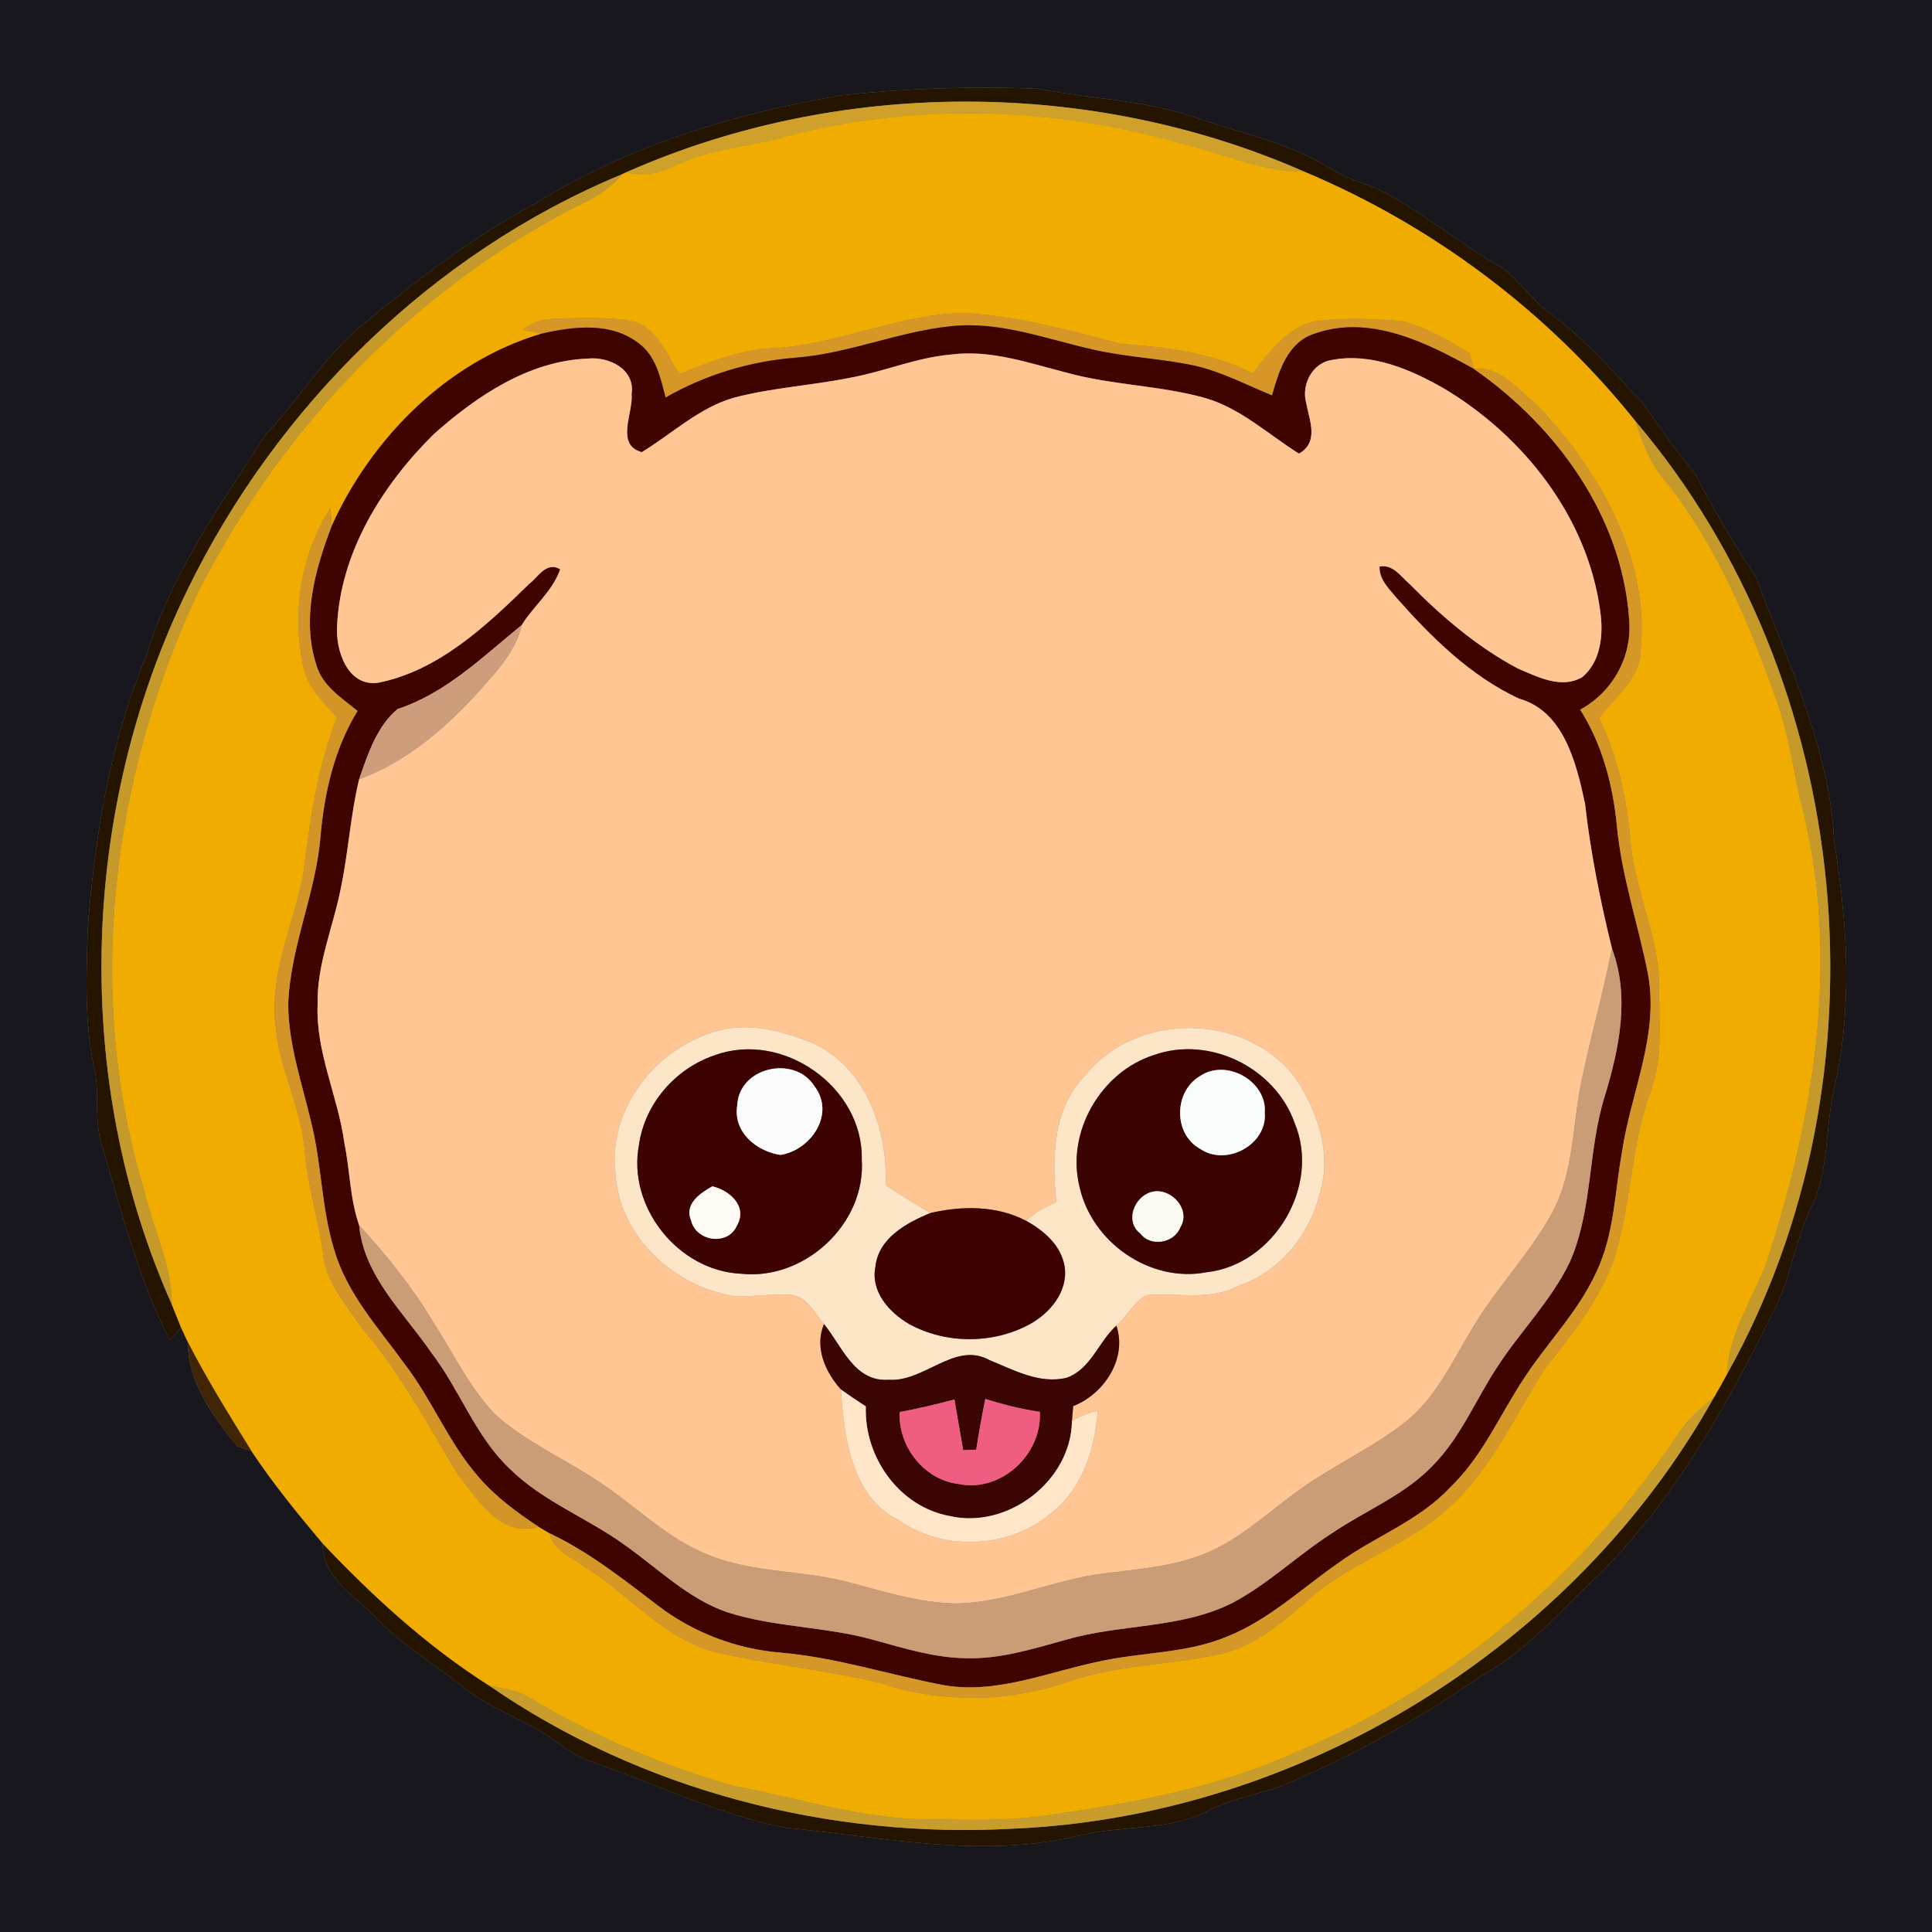 <?xml version="1.0" encoding="UTF-8" ?>
<!DOCTYPE svg PUBLIC "-//W3C//DTD SVG 1.1//EN" "http://www.w3.org/Graphics/SVG/1.1/DTD/svg11.dtd">
<svg width="250pt" height="250pt" viewBox="0 0 250 250" version="1.1" xmlns="http://www.w3.org/2000/svg">
<rect x="0" y="0" width="250" height="250" fill="#808080" stroke="none"/>
<g id="#18171dff">
<path fill="#18171d" opacity="1.00" d=" M 0.00 0.00 L 250.00 0.00 L 250.00 250.00 L 0.00 250.00 L 0.00 0.00 M 109.06 12.31 C 95.19 14.64 81.40 18.79 69.39 26.26 C 61.11 30.68 53.67 36.45 46.45 42.40 C 41.78 46.43 38.58 51.81 34.36 56.27 C 28.51 65.37 22.04 74.39 18.94 84.89 C 14.21 96.00 12.32 108.04 11.36 120.01 C 11.18 126.01 10.89 132.09 12.15 138.00 C 12.97 141.27 12.13 144.72 13.11 147.95 C 15.68 156.56 17.84 165.37 21.97 173.41 C 22.33 173.00 23.06 172.19 23.43 171.78 C 23.65 172.25 24.09 173.20 24.31 173.67 C 24.27 178.84 27.60 183.31 30.70 187.15 C 31.16 187.30 32.07 187.60 32.53 187.75 C 35.31 191.95 38.52 195.87 41.76 199.73 C 41.66 204.09 46.02 206.54 48.69 209.36 C 52.12 213.05 56.57 215.47 60.40 218.68 C 63.53 221.04 67.29 222.31 70.56 224.44 C 72.43 225.56 74.08 227.09 76.16 227.82 C 84.63 230.74 92.79 234.77 101.62 236.50 C 114.14 237.72 126.88 240.52 139.39 237.59 C 145.18 236.09 151.59 237.06 156.94 234.00 C 159.82 232.65 163.00 232.16 165.97 231.04 C 175.05 227.23 183.67 222.44 191.75 216.80 C 197.20 213.80 201.35 209.10 205.77 204.83 C 216.16 194.99 223.24 182.32 229.53 169.62 C 231.75 165.39 232.25 160.53 234.35 156.25 C 236.72 151.52 236.16 146.04 237.30 140.99 C 239.79 130.47 239.05 119.48 237.34 108.90 C 236.79 96.79 231.31 85.77 227.19 74.60 C 224.29 70.37 221.77 65.92 219.38 61.38 C 216.98 58.48 214.84 55.39 212.69 52.30 C 208.84 48.17 205.10 43.87 200.52 40.51 C 198.25 38.87 196.72 36.44 194.52 34.74 C 189.01 31.68 184.21 27.47 178.58 24.60 C 176.43 23.71 174.17 23.04 172.18 21.81 C 166.90 18.52 160.73 17.28 154.91 15.28 C 148.29 12.96 141.21 12.81 134.37 11.49 C 125.94 11.14 117.46 11.43 109.06 12.31 Z" />
</g>
<g id="#251400ff">
<path fill="#251400" opacity="1.00" d=" M 109.06 12.31 C 117.46 11.43 125.94 11.14 134.37 11.49 C 141.21 12.81 148.29 12.96 154.91 15.28 C 160.73 17.28 166.90 18.52 172.18 21.81 C 174.17 23.04 176.43 23.71 178.58 24.60 C 184.21 27.47 189.01 31.68 194.52 34.74 C 196.72 36.44 198.25 38.87 200.52 40.51 C 205.10 43.87 208.84 48.17 212.69 52.30 C 214.84 55.39 216.98 58.48 219.38 61.38 C 221.77 65.92 224.29 70.37 227.19 74.60 C 231.31 85.77 236.79 96.79 237.34 108.90 C 239.05 119.48 239.79 130.47 237.30 140.99 C 236.16 146.04 236.72 151.52 234.35 156.25 C 232.25 160.53 231.75 165.39 229.53 169.62 C 223.24 182.32 216.16 194.99 205.77 204.83 C 201.35 209.10 197.20 213.80 191.75 216.80 C 183.67 222.44 175.05 227.23 165.97 231.04 C 163.00 232.16 159.82 232.65 156.94 234.00 C 151.59 237.06 145.18 236.09 139.39 237.59 C 126.88 240.52 114.14 237.72 101.62 236.50 C 92.79 234.77 84.63 230.74 76.16 227.82 C 74.08 227.09 72.43 225.56 70.56 224.44 C 67.29 222.31 63.53 221.04 60.40 218.68 C 56.57 215.47 52.12 213.05 48.69 209.36 C 46.02 206.54 41.66 204.09 41.76 199.73 C 48.26 206.59 55.29 213.03 63.29 218.11 C 82.93 231.68 107.28 237.95 131.03 236.63 C 168.12 235.07 203.67 213.24 221.77 180.84 C 222.36 179.83 222.94 178.82 223.48 177.80 C 244.97 139.41 240.17 88.07 211.64 54.52 C 200.36 40.41 185.42 29.20 168.78 22.22 C 141.25 10.11 108.50 10.12 81.00 22.31 C 80.87 22.38 80.60 22.50 80.47 22.56 C 55.97 32.71 35.85 52.53 24.27 76.29 C 10.34 104.87 9.26 139.71 22.24 168.81 C 22.63 169.80 23.03 170.78 23.43 171.78 C 23.06 172.19 22.33 173.00 21.97 173.41 C 17.84 165.37 15.68 156.56 13.11 147.95 C 12.13 144.72 12.97 141.27 12.15 138.00 C 10.89 132.09 11.18 126.01 11.36 120.01 C 12.32 108.04 14.21 96.00 18.94 84.89 C 22.04 74.39 28.51 65.37 34.36 56.27 C 38.58 51.81 41.78 46.43 46.45 42.40 C 53.67 36.45 61.11 30.68 69.39 26.26 C 81.40 18.79 95.19 14.64 109.06 12.31 Z" />
</g>
<g id="#d0a12aff">
<path fill="#d0a12a" opacity="1.00" d=" M 81.00 22.31 C 108.50 10.12 141.25 10.11 168.78 22.22 C 163.35 22.26 158.37 19.88 153.18 18.65 C 136.03 13.68 117.46 13.20 100.23 18.05 C 95.90 19.06 91.40 19.49 87.34 21.44 C 85.37 22.45 83.18 22.84 81.00 22.31 Z" />
</g>
<g id="#f0ac01ff">
<path fill="#f0ac01" opacity="1.00" d=" M 100.23 18.05 C 117.46 13.20 136.03 13.68 153.18 18.65 C 158.37 19.88 163.35 22.26 168.78 22.22 C 185.42 29.20 200.36 40.41 211.64 54.52 C 212.48 57.13 213.46 59.77 215.25 61.91 C 222.17 70.50 226.44 80.81 230.07 91.13 C 231.51 95.32 232.08 99.73 233.09 104.03 C 238.20 123.68 234.81 144.42 228.58 163.39 C 226.79 168.16 223.69 172.54 223.48 177.80 C 222.94 178.82 222.36 179.83 221.77 180.84 C 220.10 182.15 218.47 183.56 217.30 185.35 C 205.15 203.47 187.88 218.38 167.66 226.75 C 157.65 231.32 146.68 233.30 135.86 234.85 C 130.61 235.67 125.27 235.48 119.97 235.42 C 111.42 235.38 103.23 232.64 94.90 231.09 C 85.62 228.44 76.63 224.60 68.38 219.59 C 66.83 218.68 65.01 218.51 63.29 218.11 C 55.29 213.03 48.26 206.59 41.76 199.73 C 38.52 195.87 35.31 191.95 32.53 187.75 C 29.67 183.13 26.79 178.52 24.31 173.67 C 24.09 173.20 23.65 172.25 23.43 171.78 C 23.03 170.78 22.63 169.80 22.24 168.81 C 22.22 163.66 19.80 159.02 18.67 154.09 C 10.92 128.60 14.41 100.54 25.62 76.63 C 35.77 56.61 51.72 39.37 71.38 28.42 C 74.47 26.56 78.16 25.51 80.47 22.56 C 80.60 22.50 80.87 22.38 81.00 22.31 C 83.18 22.84 85.37 22.45 87.34 21.44 C 91.40 19.49 95.90 19.06 100.23 18.05 M 100.99 44.99 C 96.41 45.09 92.11 46.65 87.94 48.42 C 86.33 46.04 85.23 42.86 82.37 41.71 C 79.64 41.02 76.78 41.17 73.99 41.17 C 71.83 41.26 69.41 41.09 67.71 42.68 C 68.30 42.80 69.50 43.05 70.10 43.17 C 57.89 46.78 48.11 56.63 42.92 68.06 C 42.88 67.49 42.79 66.33 42.75 65.76 C 38.95 71.66 37.78 79.12 39.19 85.95 C 39.65 88.79 41.80 90.79 43.62 92.84 C 41.07 99.25 40.10 106.13 39.28 112.94 C 38.03 119.62 34.73 126.10 35.69 133.06 C 36.25 138.55 39.02 143.53 39.45 149.03 C 39.79 153.44 41.20 157.67 41.78 162.04 C 42.08 165.95 44.87 168.91 46.95 172.01 C 51.85 177.72 55.40 184.41 59.26 190.83 C 61.92 194.09 64.68 198.98 69.70 197.57 C 70.07 197.79 70.80 198.22 71.16 198.43 C 71.56 200.67 73.89 201.41 75.49 202.63 C 81.20 206.11 85.53 211.72 92.14 213.68 C 99.35 215.38 106.78 216.07 113.99 217.79 C 121.91 220.47 130.75 220.29 138.61 217.47 C 144.90 215.41 151.61 215.43 158.03 214.00 C 162.62 212.92 166.21 209.67 169.68 206.68 C 175.17 201.92 182.52 199.90 187.76 194.81 C 193.16 189.85 196.09 182.99 200.01 176.95 C 203.45 172.65 206.95 168.22 208.84 162.98 C 211.06 155.92 211.02 148.35 213.53 141.37 C 215.18 137.10 214.71 132.45 214.67 127.98 C 214.84 121.41 211.53 115.45 211.00 108.97 C 210.51 103.44 209.35 97.95 206.94 92.93 C 208.94 90.12 212.32 87.83 212.30 84.03 C 213.44 71.98 206.80 60.67 198.74 52.25 C 196.38 50.44 194.04 47.27 190.77 47.77 L 190.76 47.76 C 190.61 47.26 190.32 46.27 190.17 45.77 C 187.57 44.00 184.70 42.54 181.70 41.60 C 177.93 41.23 174.08 41.12 170.31 41.54 C 166.59 42.29 164.31 45.52 162.11 48.31 C 156.79 45.64 150.91 44.88 145.05 44.51 C 138.44 42.75 131.79 40.94 124.93 40.51 C 116.71 40.54 109.12 44.34 100.99 44.99 Z" />
</g>
<g id="#c6992bff">
<path fill="#c6992b" opacity="1.00" d=" M 24.27 76.29 C 35.85 52.53 55.97 32.71 80.47 22.56 C 78.16 25.51 74.47 26.56 71.38 28.42 C 51.72 39.37 35.77 56.61 25.62 76.63 C 14.41 100.54 10.92 128.60 18.67 154.09 C 19.80 159.02 22.22 163.66 22.24 168.81 C 9.26 139.71 10.34 104.87 24.27 76.29 Z" />
</g>
<g id="#d69727ff">
<path fill="#d69727" opacity="1.00" d=" M 100.99 44.99 C 109.12 44.34 116.71 40.54 124.93 40.51 C 131.79 40.94 138.44 42.75 145.05 44.51 C 150.91 44.88 156.79 45.64 162.11 48.31 C 164.31 45.52 166.59 42.29 170.31 41.54 C 174.08 41.12 177.93 41.23 181.70 41.60 C 184.70 42.54 187.57 44.00 190.17 45.77 C 190.32 46.27 190.61 47.26 190.76 47.76 C 184.59 44.32 177.19 40.62 170.04 43.20 C 166.60 44.33 165.49 48.05 164.60 51.16 C 161.25 49.80 158.02 48.07 154.46 47.29 C 150.15 46.38 145.72 46.22 141.42 45.23 C 135.34 43.86 129.29 41.50 122.94 42.22 C 116.17 42.94 109.80 45.75 102.99 46.28 C 97.05 46.74 91.30 48.48 86.13 51.44 C 85.46 48.90 84.88 46.02 82.60 44.38 C 79.00 41.64 74.21 42.23 70.10 43.17 C 69.50 43.05 68.30 42.80 67.71 42.68 C 69.41 41.09 71.83 41.26 73.99 41.17 C 76.78 41.17 79.64 41.02 82.37 41.71 C 85.23 42.86 86.33 46.04 87.94 48.42 C 92.11 46.65 96.41 45.09 100.99 44.99 Z" />
</g>
<g id="#400400ff">
<path fill="#400400" opacity="1.00" d=" M 102.99 46.28 C 109.80 45.75 116.17 42.94 122.94 42.22 C 129.29 41.50 135.34 43.86 141.42 45.23 C 145.72 46.22 150.15 46.38 154.46 47.29 C 158.02 48.07 161.25 49.80 164.60 51.16 C 165.49 48.05 166.60 44.33 170.04 43.20 C 177.19 40.62 184.59 44.32 190.76 47.76 L 190.77 47.77 C 201.40 55.17 209.85 66.78 210.80 79.99 C 211.29 84.86 208.74 89.51 204.48 91.83 C 207.37 96.40 208.74 101.68 209.24 107.02 C 209.87 113.50 212.00 119.68 213.25 126.04 C 214.71 133.91 211.05 141.34 209.90 148.98 C 208.95 154.22 208.90 159.75 206.55 164.64 C 204.25 169.69 200.28 173.67 197.27 178.26 C 194.08 183.05 191.81 188.54 187.57 192.55 C 183.56 196.83 177.89 198.82 173.23 202.22 C 168.50 205.49 164.23 209.59 158.82 211.76 C 153.50 214.00 147.62 213.77 142.07 215.03 C 135.47 216.40 128.86 219.28 122.00 218.04 C 114.98 216.70 108.13 214.45 100.97 213.85 C 95.26 213.37 89.73 211.27 85.17 207.79 C 80.70 204.39 76.27 200.86 71.16 198.43 C 70.80 198.22 70.07 197.79 69.70 197.57 C 66.86 195.69 64.07 193.65 61.85 191.03 C 58.04 186.65 55.91 181.14 52.39 176.55 C 49.00 171.85 44.88 167.40 43.24 161.70 C 41.58 156.33 41.63 150.63 40.26 145.20 C 39.07 140.16 37.32 135.17 37.29 129.95 C 37.56 122.47 40.91 115.54 41.48 108.10 C 41.99 102.48 43.28 96.86 46.26 92.00 C 44.22 90.31 41.71 88.77 40.94 86.06 C 38.99 80.09 40.75 73.72 42.92 68.06 C 48.11 56.63 57.89 46.78 70.10 43.17 C 74.21 42.23 79.00 41.64 82.60 44.38 C 84.88 46.02 85.46 48.90 86.13 51.44 C 91.30 48.48 97.05 46.74 102.99 46.28 M 56.16 56.15 C 49.50 62.73 44.08 71.37 43.62 80.94 C 43.40 84.14 44.97 88.98 49.03 88.33 C 56.83 86.74 62.94 80.96 68.46 75.57 C 69.65 74.68 70.67 72.61 72.49 73.66 C 71.51 76.51 69.05 78.39 67.52 80.87 C 62.49 84.95 57.75 89.67 51.44 91.75 C 48.76 93.98 47.58 97.61 46.47 100.83 C 45.35 105.49 45.08 110.30 44.09 114.99 C 43.11 119.99 40.98 124.79 41.10 129.97 C 40.84 136.16 43.73 141.84 44.56 147.88 C 45.28 151.42 45.28 155.12 46.47 158.54 C 47.09 165.14 52.26 169.85 55.81 175.03 C 59.50 179.83 61.49 185.82 65.94 190.04 C 70.27 194.33 76.13 196.46 80.99 200.03 C 85.22 203.03 89.04 206.85 94.03 208.60 C 100.20 210.60 106.80 210.45 113.02 212.20 C 116.95 213.27 120.89 214.52 125.00 214.57 C 129.46 214.71 133.74 213.33 137.99 212.17 C 145.03 210.12 152.75 210.78 159.43 207.44 C 164.10 204.98 167.92 201.24 172.35 198.40 C 176.72 195.43 181.83 193.45 185.51 189.53 C 189.08 185.87 190.99 181.04 193.78 176.83 C 196.77 172.23 200.74 168.28 203.14 163.30 C 206.12 156.49 205.45 148.82 207.67 141.80 C 209.54 135.67 210.92 128.95 208.59 122.74 C 207.07 116.56 205.82 110.33 205.10 103.99 C 203.99 98.80 202.37 92.01 196.55 90.40 C 190.26 87.46 185.23 82.47 180.69 77.34 C 179.72 76.15 178.45 74.99 178.51 73.31 C 180.28 72.98 181.27 74.62 182.42 75.59 C 186.57 79.80 191.14 83.70 196.38 86.49 C 198.95 87.58 202.02 89.20 204.73 87.63 C 207.21 85.58 207.50 81.99 207.06 79.02 C 205.42 66.90 197.13 56.39 186.80 50.24 C 182.45 47.77 177.43 45.61 172.33 46.58 C 169.84 46.96 168.40 49.72 169.00 52.06 C 169.43 54.37 170.73 57.19 168.09 58.70 C 164.09 56.20 160.53 52.81 155.90 51.49 C 150.06 49.86 143.90 49.85 138.05 48.23 C 133.13 46.98 128.13 45.19 122.97 45.89 C 118.53 46.28 114.41 48.09 110.06 48.87 C 105.08 49.88 99.97 50.16 95.05 51.44 C 90.48 52.72 87.01 56.10 83.05 58.51 C 79.58 57.56 81.97 53.42 81.73 50.98 C 82.21 47.76 78.80 46.12 76.06 46.40 C 68.42 46.69 61.70 51.24 56.16 56.15 Z" />
</g>
<g id="#ffc593ff">
<path fill="#ffc593" opacity="1.00" d=" M 56.16 56.15 C 61.70 51.24 68.42 46.69 76.06 46.40 C 78.80 46.12 82.21 47.76 81.73 50.98 C 81.97 53.42 79.58 57.56 83.05 58.51 C 87.01 56.10 90.48 52.72 95.05 51.44 C 99.97 50.16 105.08 49.88 110.06 48.87 C 114.41 48.09 118.53 46.28 122.97 45.89 C 128.13 45.19 133.13 46.98 138.05 48.23 C 143.90 49.85 150.06 49.86 155.90 51.49 C 160.53 52.81 164.09 56.20 168.09 58.70 C 170.73 57.19 169.43 54.37 169.00 52.06 C 168.40 49.72 169.84 46.96 172.33 46.58 C 177.43 45.61 182.45 47.77 186.80 50.24 C 197.13 56.39 205.42 66.90 207.06 79.02 C 207.50 81.99 207.21 85.58 204.73 87.63 C 202.02 89.20 198.95 87.58 196.38 86.49 C 191.14 83.70 186.57 79.80 182.42 75.59 C 181.27 74.62 180.28 72.98 178.51 73.31 C 178.45 74.99 179.72 76.15 180.69 77.34 C 185.23 82.47 190.26 87.46 196.55 90.40 C 202.37 92.01 203.99 98.80 205.10 103.99 C 205.82 110.33 207.07 116.56 208.59 122.74 C 207.45 128.51 205.82 134.16 204.64 139.91 C 203.46 145.59 203.67 151.69 200.86 156.92 C 197.85 162.41 193.37 166.92 190.25 172.34 C 187.81 176.39 185.75 180.88 181.97 183.91 C 177.96 187.11 173.26 189.27 169.04 192.16 C 164.89 194.95 161.30 198.60 156.71 200.70 C 152.41 202.68 147.62 202.99 142.99 203.59 C 136.47 204.35 130.39 207.38 123.77 207.49 C 118.82 207.44 114.09 205.83 109.34 204.63 C 103.57 203.17 97.41 203.52 91.83 201.27 C 86.33 199.17 82.21 194.79 77.34 191.64 C 72.93 188.70 67.95 186.55 64.00 182.96 C 60.70 179.47 58.63 175.06 56.04 171.05 C 53.34 166.53 50.02 162.42 46.47 158.54 C 45.28 155.12 45.28 151.42 44.56 147.88 C 43.73 141.84 40.84 136.16 41.10 129.97 C 40.98 124.79 43.11 119.99 44.09 114.99 C 45.08 110.30 45.35 105.49 46.47 100.83 C 52.26 98.73 57.08 94.68 61.25 90.26 C 63.72 87.43 66.64 84.67 67.52 80.87 C 69.05 78.39 71.51 76.51 72.49 73.66 C 70.67 72.61 69.65 74.68 68.46 75.57 C 62.94 80.96 56.83 86.74 49.03 88.33 C 44.97 88.98 43.40 84.14 43.62 80.94 C 44.08 71.37 49.50 62.73 56.16 56.15 M 92.65 133.45 C 84.79 135.67 78.53 143.66 79.66 151.99 C 80.19 160.07 87.25 166.49 95.00 167.72 C 97.55 167.84 100.11 167.32 102.66 167.59 C 104.58 168.01 105.43 169.99 106.62 171.33 C 105.37 174.36 106.78 177.53 108.81 179.79 C 109.21 185.92 110.15 193.69 116.33 196.74 C 122.10 200.78 130.58 200.40 135.94 195.86 C 140.08 192.68 141.66 187.57 142.05 182.56 C 140.87 182.82 139.76 183.25 138.71 183.85 C 138.75 183.37 138.83 182.42 138.87 181.95 C 142.85 180.40 145.90 175.81 144.46 171.54 C 145.84 170.32 146.71 168.49 148.34 167.59 C 152.36 167.24 156.63 168.39 160.37 166.34 C 165.81 164.50 169.66 159.46 170.90 153.97 C 172.29 148.96 170.39 143.63 167.61 139.46 C 161.15 130.97 146.98 130.85 140.37 139.22 C 136.15 143.55 136.15 149.90 136.68 155.52 C 135.29 156.18 133.90 156.89 132.79 157.98 C 129.01 155.98 124.48 156.01 120.41 156.96 C 118.45 155.80 116.50 154.62 114.60 153.36 C 114.92 146.21 111.99 137.96 105.02 134.91 C 101.15 133.39 96.76 132.19 92.65 133.45 Z" />
</g>
<g id="#d59726ff">
<path fill="#d59726" opacity="1.00" d=" M 190.77 47.77 C 194.04 47.27 196.38 50.44 198.74 52.25 C 206.80 60.67 213.44 71.98 212.30 84.03 C 212.32 87.83 208.94 90.12 206.94 92.93 C 209.35 97.95 210.51 103.44 211.00 108.97 C 211.53 115.45 214.84 121.41 214.67 127.98 C 214.71 132.45 215.18 137.10 213.53 141.37 C 211.02 148.35 211.06 155.92 208.84 162.98 C 206.95 168.22 203.45 172.65 200.01 176.95 C 196.09 182.99 193.16 189.85 187.76 194.81 C 182.52 199.90 175.17 201.92 169.68 206.68 C 166.21 209.67 162.62 212.92 158.03 214.00 C 151.61 215.43 144.90 215.41 138.61 217.47 C 130.75 220.29 121.91 220.47 113.99 217.79 C 106.78 216.07 99.35 215.38 92.14 213.68 C 85.53 211.72 81.20 206.11 75.49 202.63 C 73.89 201.41 71.56 200.67 71.16 198.43 C 76.27 200.86 80.70 204.39 85.17 207.79 C 89.73 211.27 95.26 213.37 100.97 213.85 C 108.13 214.45 114.98 216.70 122.00 218.04 C 128.86 219.28 135.47 216.40 142.07 215.03 C 147.62 213.77 153.50 214.00 158.82 211.76 C 164.23 209.59 168.50 205.49 173.23 202.22 C 177.89 198.82 183.56 196.83 187.57 192.55 C 191.81 188.54 194.08 183.05 197.27 178.26 C 200.28 173.67 204.25 169.69 206.55 164.64 C 208.90 159.75 208.95 154.22 209.90 148.98 C 211.05 141.34 214.71 133.91 213.25 126.04 C 212.00 119.68 209.87 113.50 209.24 107.02 C 208.74 101.68 207.37 96.40 204.48 91.83 C 208.74 89.51 211.29 84.86 210.80 79.99 C 209.85 66.78 201.40 55.17 190.77 47.77 Z" />
</g>
<g id="#c69a2aff">
<path fill="#c69a2a" opacity="1.00" d=" M 211.64 54.52 C 240.17 88.07 244.97 139.41 223.48 177.80 C 223.69 172.54 226.79 168.16 228.58 163.39 C 234.81 144.42 238.20 123.68 233.09 104.03 C 232.08 99.73 231.51 95.32 230.07 91.13 C 226.44 80.81 222.17 70.50 215.25 61.91 C 213.46 59.77 212.48 57.13 211.64 54.52 Z" />
</g>
<g id="#d39527ff">
<path fill="#d39527" opacity="1.00" d=" M 39.19 85.95 C 37.78 79.12 38.95 71.66 42.75 65.76 C 42.79 66.33 42.88 67.49 42.92 68.06 C 40.75 73.72 38.99 80.09 40.94 86.06 C 41.71 88.77 44.22 90.31 46.26 92.00 C 43.28 96.86 41.99 102.48 41.48 108.10 C 40.91 115.54 37.56 122.47 37.29 129.95 C 37.32 135.17 39.07 140.16 40.26 145.20 C 41.63 150.63 41.58 156.33 43.24 161.70 C 44.88 167.40 49.00 171.85 52.39 176.55 C 55.91 181.14 58.04 186.65 61.85 191.03 C 64.07 193.65 66.86 195.69 69.70 197.57 C 64.68 198.98 61.92 194.09 59.26 190.83 C 55.40 184.41 51.85 177.72 46.95 172.01 C 44.87 168.91 42.08 165.95 41.78 162.04 C 41.20 157.67 39.79 153.44 39.45 149.03 C 39.02 143.53 36.25 138.55 35.69 133.06 C 34.73 126.10 38.03 119.62 39.28 112.94 C 40.10 106.13 41.07 99.25 43.62 92.84 C 41.80 90.79 39.65 88.79 39.19 85.95 Z" />
</g>
<g id="#ce9d7bff">
<path fill="#ce9d7b" opacity="1.00" d=" M 51.44 91.75 C 57.75 89.67 62.49 84.95 67.52 80.87 C 66.64 84.67 63.72 87.43 61.25 90.26 C 57.08 94.68 52.26 98.73 46.47 100.83 C 47.58 97.61 48.76 93.98 51.44 91.75 Z" />
</g>
<g id="#cb9d76ff">
<path fill="#cb9d76" opacity="1.00" d=" M 208.59 122.74 C 210.92 128.95 209.54 135.67 207.67 141.80 C 205.45 148.82 206.12 156.49 203.14 163.30 C 200.74 168.28 196.77 172.23 193.78 176.83 C 190.99 181.04 189.08 185.87 185.51 189.53 C 181.83 193.45 176.72 195.43 172.35 198.40 C 167.92 201.24 164.10 204.98 159.43 207.44 C 152.75 210.78 145.03 210.12 137.99 212.17 C 133.74 213.33 129.46 214.71 125.00 214.57 C 120.89 214.52 116.95 213.27 113.02 212.20 C 106.80 210.45 100.20 210.60 94.03 208.60 C 89.04 206.85 85.22 203.03 80.99 200.03 C 76.13 196.46 70.27 194.33 65.94 190.04 C 61.49 185.82 59.50 179.83 55.81 175.03 C 52.26 169.85 47.09 165.14 46.47 158.54 C 50.02 162.42 53.34 166.53 56.04 171.05 C 58.63 175.06 60.70 179.47 64.00 182.96 C 67.95 186.55 72.93 188.70 77.34 191.64 C 82.21 194.79 86.33 199.17 91.83 201.27 C 97.41 203.52 103.57 203.17 109.34 204.63 C 114.09 205.83 118.82 207.44 123.77 207.49 C 130.39 207.38 136.47 204.35 142.99 203.59 C 147.62 202.99 152.41 202.68 156.71 200.70 C 161.30 198.60 164.89 194.95 169.04 192.16 C 173.26 189.27 177.96 187.11 181.97 183.91 C 185.75 180.88 187.81 176.39 190.25 172.34 C 193.37 166.92 197.85 162.41 200.86 156.92 C 203.67 151.69 203.46 145.59 204.64 139.91 C 205.82 134.16 207.45 128.51 208.59 122.74 Z" />
</g>
<g id="#fce6c7ff">
<path fill="#fce6c7" opacity="1.00" d=" M 92.65 133.45 C 96.76 132.19 101.15 133.39 105.02 134.91 C 111.99 137.96 114.92 146.21 114.60 153.36 C 116.50 154.62 118.45 155.80 120.41 156.96 C 117.32 158.22 113.65 160.22 113.28 163.92 C 112.63 167.11 115.06 169.82 117.61 171.31 C 122.35 173.93 128.44 173.94 133.20 171.38 C 135.85 169.95 138.22 167.13 137.77 163.94 C 137.34 161.18 135.11 159.25 132.79 157.98 C 133.90 156.89 135.29 156.18 136.68 155.52 C 136.15 149.90 136.15 143.55 140.37 139.22 C 146.98 130.85 161.15 130.97 167.61 139.46 C 170.39 143.63 172.29 148.96 170.90 153.97 C 169.66 159.46 165.81 164.50 160.37 166.34 C 156.63 168.39 152.36 167.24 148.34 167.59 C 146.71 168.49 145.84 170.32 144.46 171.54 C 142.13 173.63 141.18 177.15 138.03 178.28 C 134.50 179.14 131.17 177.27 128.00 175.98 C 123.56 173.54 119.59 178.87 115.00 178.54 C 110.53 178.86 108.95 174.16 106.62 171.33 C 105.43 169.99 104.58 168.01 102.66 167.59 C 100.11 167.32 97.55 167.84 95.00 167.72 C 87.25 166.49 80.19 160.07 79.66 151.99 C 78.53 143.66 84.79 135.67 92.65 133.45 M 92.43 136.57 C 87.41 138.26 83.43 142.83 82.69 148.11 C 81.13 156.13 87.74 164.45 95.88 164.82 C 104.11 165.73 112.09 158.34 111.51 150.01 C 111.70 140.62 101.22 133.30 92.43 136.57 M 149.32 136.52 C 142.45 138.70 137.95 146.49 139.68 153.53 C 141.26 160.74 148.79 166.04 156.13 164.63 C 164.87 163.66 170.92 153.45 167.53 145.33 C 165.02 138.17 156.51 133.96 149.32 136.52 Z" />
</g>
<g id="#3c0302ff">
<path fill="#3c0302" opacity="1.00" d=" M 92.43 136.57 C 101.22 133.30 111.70 140.62 111.51 150.01 C 112.09 158.34 104.11 165.73 95.88 164.82 C 87.74 164.45 81.13 156.13 82.69 148.11 C 83.43 142.83 87.41 138.26 92.43 136.57 M 95.40 143.00 C 94.82 146.47 97.86 148.97 100.99 149.45 C 104.97 148.82 108.13 144.12 105.39 140.55 C 102.82 136.48 95.65 138.06 95.40 143.00 M 89.42 157.90 C 90.02 160.63 94.22 161.31 95.38 158.54 C 96.76 156.10 94.40 154.01 92.18 153.51 C 90.65 154.35 88.50 155.82 89.42 157.90 Z" />
</g>
<g id="#3c0303ff">
<path fill="#3c0303" opacity="1.00" d=" M 149.32 136.52 C 156.51 133.96 165.02 138.17 167.53 145.33 C 170.92 153.45 164.87 163.66 156.13 164.63 C 148.79 166.04 141.26 160.74 139.68 153.53 C 137.95 146.49 142.45 138.70 149.32 136.52 M 155.32 139.22 C 151.88 141.20 151.79 146.73 155.30 148.66 C 158.66 150.98 164.01 148.13 163.66 143.98 C 163.97 139.90 158.68 136.95 155.32 139.22 M 148.39 154.49 C 146.56 155.42 145.71 158.22 147.55 159.60 C 148.87 161.39 151.96 160.87 152.73 158.81 C 154.32 156.30 150.95 153.07 148.39 154.49 Z" />
</g>
<g id="#fafbfaff">
<path fill="#fafbfa" opacity="1.00" d=" M 95.40 143.00 C 95.65 138.06 102.82 136.48 105.39 140.55 C 108.13 144.12 104.97 148.82 100.99 149.45 C 97.86 148.97 94.82 146.47 95.40 143.00 Z" />
</g>
<g id="#f9fcfbff">
<path fill="#f9fcfb" opacity="1.00" d=" M 155.32 139.22 C 158.68 136.95 163.97 139.90 163.66 143.98 C 164.01 148.13 158.66 150.98 155.30 148.66 C 151.79 146.73 151.88 141.20 155.32 139.22 Z" />
</g>
<g id="#fffaf5ff">
<path fill="#fffaf5" opacity="1.00" d=" M 89.42 157.90 C 88.50 155.82 90.65 154.35 92.18 153.51 C 94.40 154.01 96.76 156.10 95.38 158.54 C 94.22 161.31 90.02 160.63 89.42 157.90 Z" />
</g>
<g id="#faf9f2ff">
<path fill="#faf9f2" opacity="1.00" d=" M 148.39 154.49 C 150.95 153.07 154.32 156.30 152.73 158.81 C 151.96 160.87 148.87 161.39 147.55 159.60 C 145.71 158.22 146.56 155.42 148.39 154.49 Z" />
</g>
<g id="#3e0102ff">
<path fill="#3e0102" opacity="1.00" d=" M 120.41 156.96 C 124.48 156.01 129.01 155.98 132.79 157.98 C 135.11 159.25 137.34 161.18 137.77 163.94 C 138.22 167.13 135.85 169.95 133.20 171.38 C 128.44 173.94 122.35 173.93 117.61 171.31 C 115.06 169.82 112.63 167.11 113.28 163.92 C 113.65 160.22 117.32 158.22 120.41 156.96 Z" />
</g>
<g id="#3b0503ff">
<path fill="#3b0503" opacity="1.00" d=" M 106.62 171.33 C 108.95 174.16 110.53 178.86 115.00 178.54 C 119.59 178.87 123.56 173.54 128.00 175.98 C 131.17 177.27 134.50 179.14 138.03 178.28 C 141.18 177.15 142.13 173.63 144.46 171.54 C 145.90 175.81 142.85 180.40 138.87 181.95 C 138.83 182.42 138.75 183.37 138.71 183.85 C 138.63 191.59 130.44 197.90 122.92 196.18 C 116.35 194.99 111.80 188.54 112.04 181.99 C 110.95 181.27 109.86 180.56 108.81 179.79 C 106.78 177.53 105.37 174.36 106.62 171.33 M 116.42 182.72 C 116.19 187.12 119.54 191.47 123.99 192.02 C 129.49 193.19 134.86 188.24 134.55 182.69 C 132.15 182.34 129.80 181.75 127.50 181.02 C 127.06 183.20 126.66 185.39 126.32 187.59 C 125.90 187.61 125.06 187.63 124.64 187.65 C 124.27 185.46 123.86 183.28 123.51 181.09 C 121.17 181.72 118.80 182.27 116.42 182.72 Z" />
</g>
<g id="#3f2504ff">
<path fill="#3f2504" opacity="1.00" d=" M 24.31 173.67 C 26.79 178.52 29.67 183.13 32.53 187.75 C 32.07 187.60 31.16 187.30 30.70 187.15 C 27.60 183.31 24.27 178.84 24.31 173.67 Z" />
</g>
<g id="#ffe6c8ff">
<path fill="#ffe6c8" opacity="1.00" d=" M 108.81 179.79 C 109.86 180.56 110.95 181.27 112.04 181.99 C 111.80 188.54 116.35 194.99 122.92 196.18 C 130.44 197.90 138.63 191.59 138.71 183.85 C 139.76 183.25 140.87 182.82 142.05 182.56 C 141.66 187.57 140.08 192.68 135.94 195.86 C 130.58 200.40 122.10 200.78 116.33 196.74 C 110.15 193.69 109.21 185.92 108.81 179.79 Z" />
</g>
<g id="#ef5e81ff">
<path fill="#ef5e81" opacity="1.00" d=" M 116.42 182.72 C 118.80 182.27 121.17 181.72 123.51 181.09 C 123.86 183.28 124.27 185.46 124.64 187.65 C 125.06 187.63 125.90 187.61 126.32 187.59 C 126.66 185.39 127.06 183.20 127.50 181.02 C 129.80 181.75 132.15 182.34 134.55 182.69 C 134.86 188.24 129.49 193.19 123.99 192.02 C 119.54 191.47 116.19 187.12 116.42 182.72 Z" />
</g>
<g id="#c99d2cff">
<path fill="#c99d2c" opacity="1.00" d=" M 217.30 185.35 C 218.47 183.56 220.10 182.15 221.77 180.84 C 203.67 213.24 168.12 235.07 131.03 236.63 C 107.28 237.95 82.93 231.68 63.29 218.11 C 65.01 218.51 66.83 218.68 68.38 219.59 C 76.63 224.60 85.62 228.44 94.90 231.09 C 103.23 232.64 111.42 235.38 119.97 235.42 C 125.27 235.48 130.61 235.67 135.86 234.85 C 146.68 233.30 157.65 231.32 167.66 226.75 C 187.88 218.38 205.15 203.47 217.30 185.35 Z" />
</g>
</svg>
